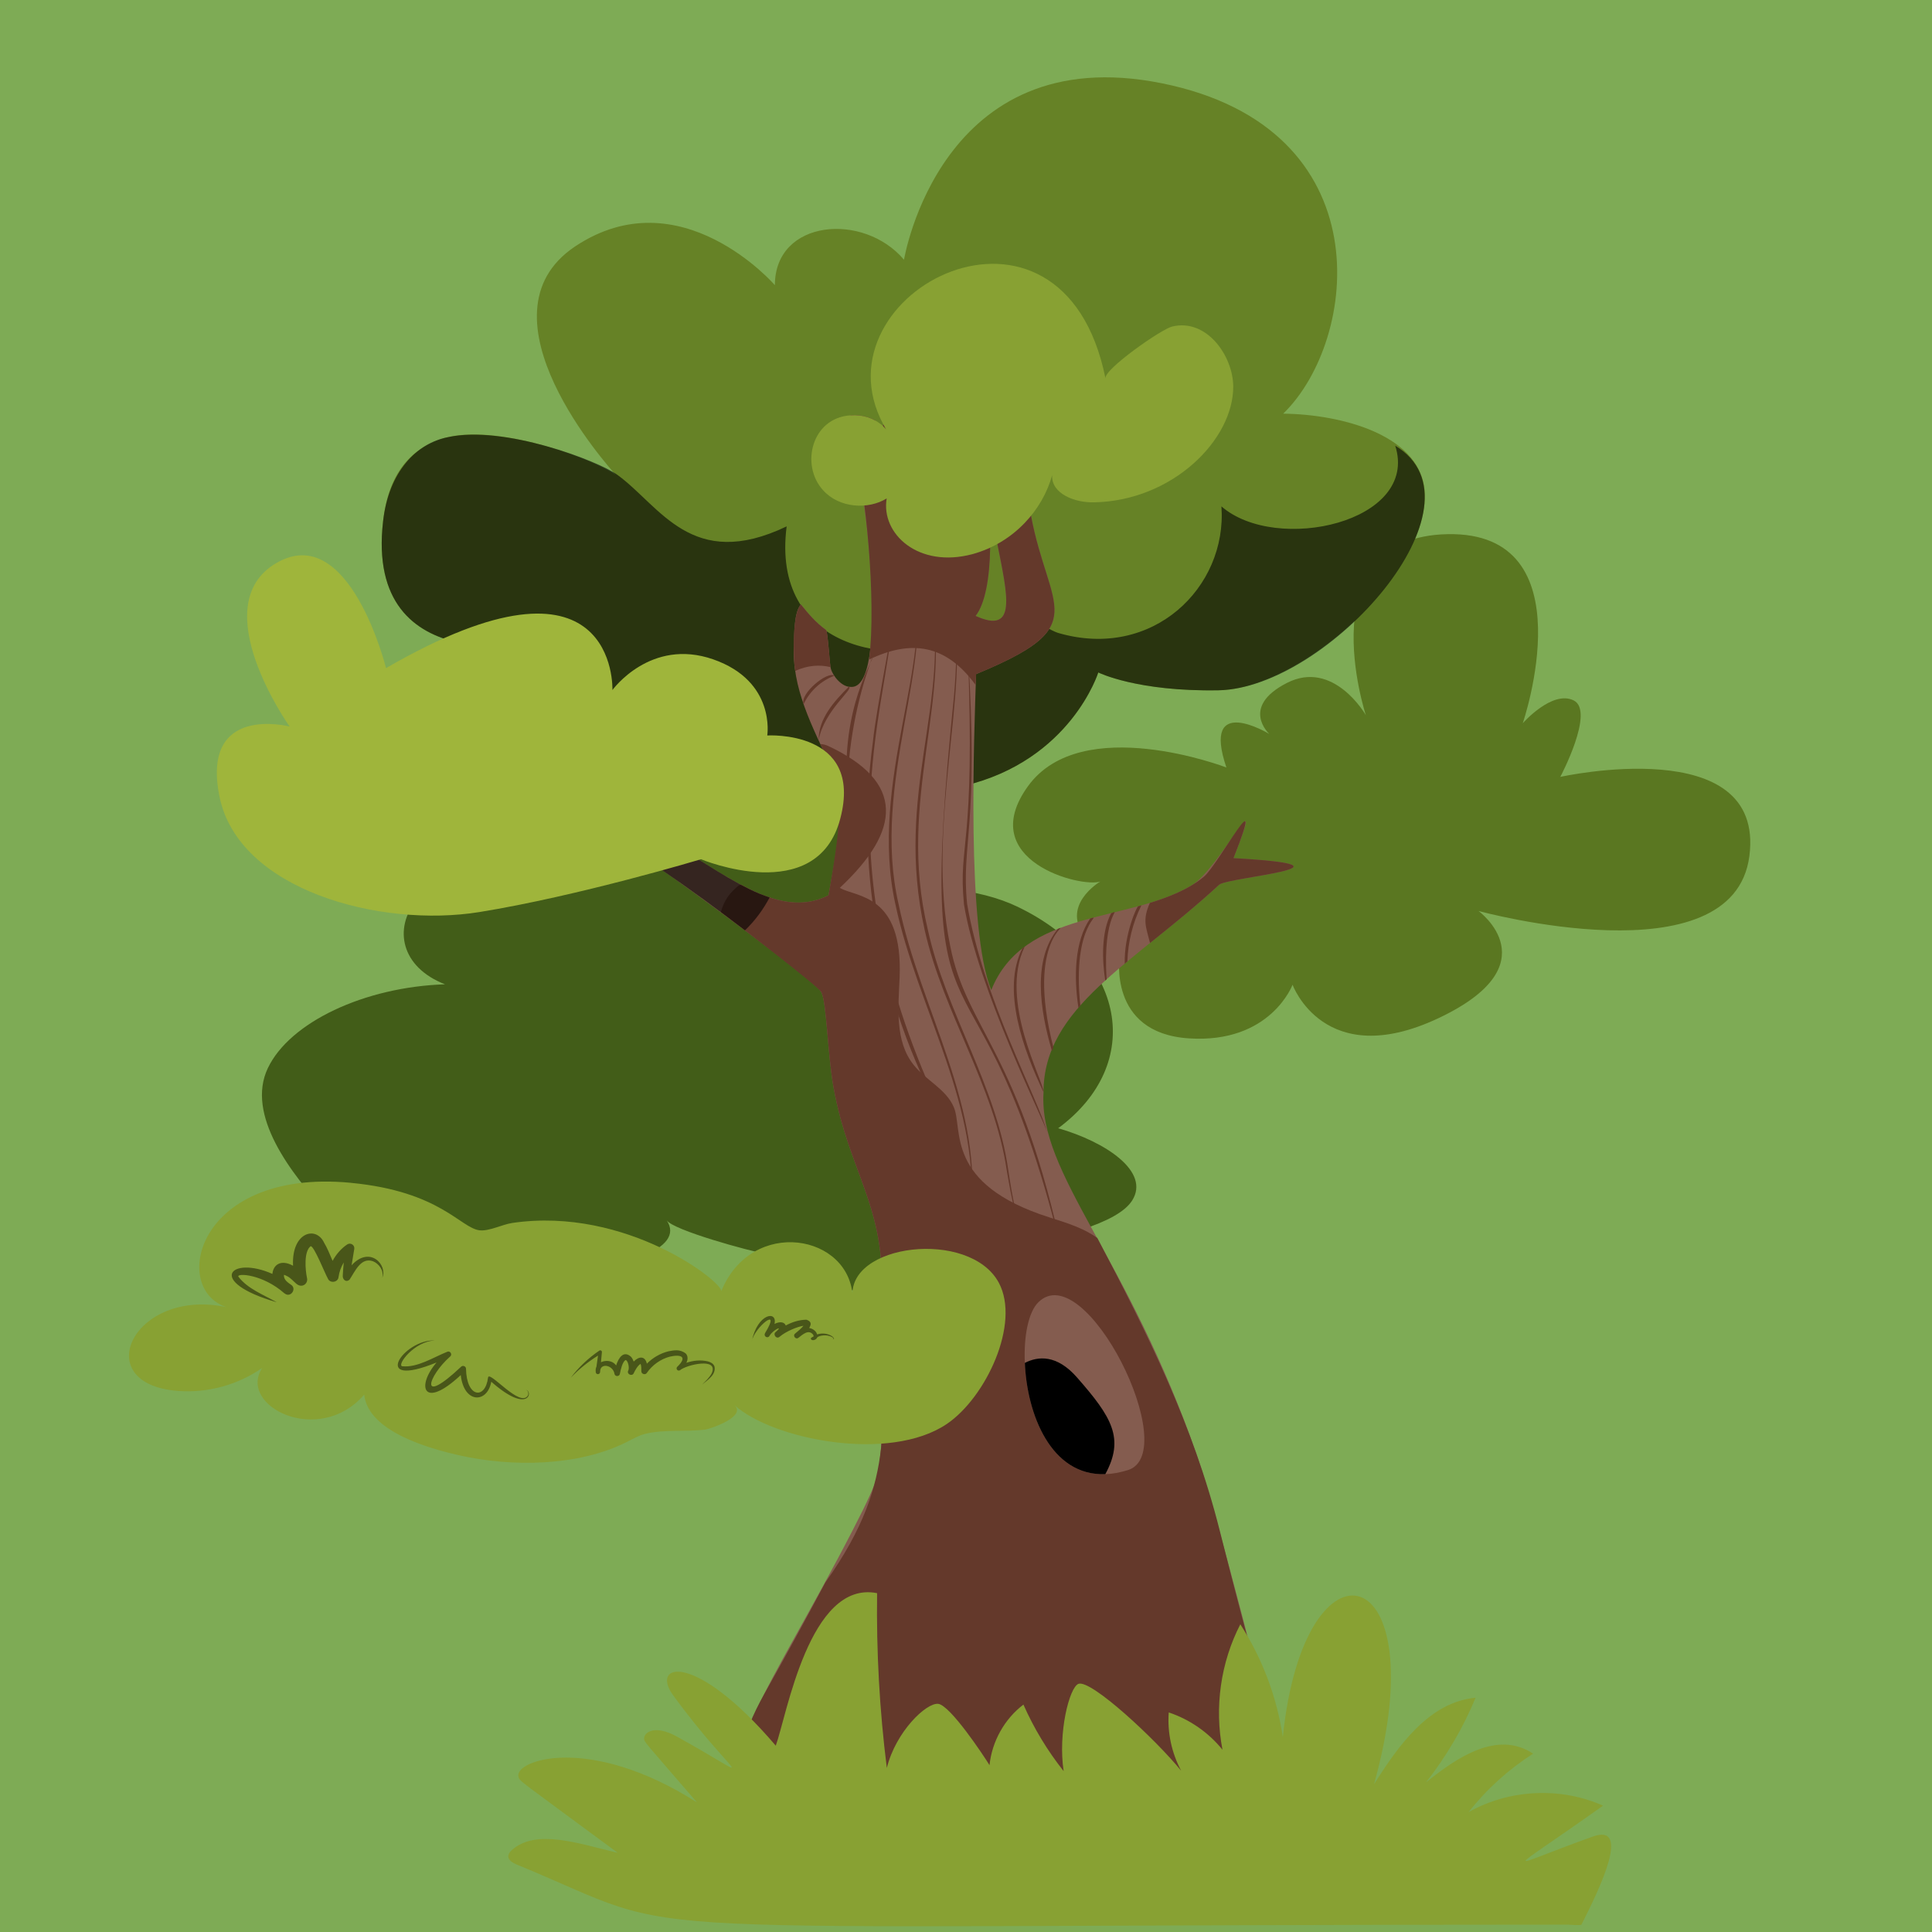 <?xml version="1.0" encoding="UTF-8"?>
<svg xmlns="http://www.w3.org/2000/svg" viewBox="0 0 186.357 186.357">
  <g style="isolation: isolate;">
    <g id="Layer_2" data-name="Layer 2">
      <g id="lvl_1_-_tamplo" data-name="lvl 1 - tamplo">
        <g>
          <rect width="186.357" height="186.357" style="fill: #7eab55;"/>
          <g>
            <path d="m25.835,103.033c2.102-4.424,9.303-7.832,17.09-8.089-4.28-1.663-4.968-5.418-2.742-8.139,4.317-5.276,22.301-10.758,33.348-9.56,7.734.838,14.656,5.411,12.605,9.883,2.435-2.235,8.431-1.369,11.937.299,10.518,5.004,12.416,15.17,3.998,21.401,4.556,1.306,8.908,4.181,7.131,6.976-2.826,4.447-22.969,5.745-23.206,5.911-.489.343-.746,1.032-1.108,1.491-.71.902-1.918,1.385-3.055,1.222-1.653-.238-2.849-1.647-4.288-2.493-1.153-.678-2.257-.724-3.525-.951-1.822-.326-9.066-2.318-9.716-3.276,3.753,5.53-24.447,8.137-32.627-.601-3.693-3.945-7.971-9.594-5.843-14.074Z" style="fill: #425d18;"/>
            <path d="m118.296,74.031s-13.97-5.368-19.144,1.811,5.174,9.831,6.985,9.184c0,0-4.054,2.378-1.294,5.562,2.761,3.184,3.163,1.552,3.163,1.552,0,0-1.223,7.502,6.668,8.02,7.89.517,10.004-5.174,10.004-5.174,0,0,3.06,8.408,14.055,3.234,10.995-5.174,3.881-10.348,3.881-10.348,0,0,24.577,6.726,26.129-5.303,1.552-12.03-18.239-7.632-18.239-7.632,0,0,3.363-6.338,1.294-7.373-2.07-1.035-4.915,2.199-4.915,2.199,0,0,6.338-18.497-7.244-18.238-13.582.259-7.89,17.462-7.89,17.462,0,0-3.104-5.433-7.632-3.104-4.527,2.328-1.682,4.915-1.682,4.915,0,0-6.597-4.01-4.139,3.234Z" style="fill: #5a7721;"/>
            <path d="m137.439,47.845c0,7.771-11.992,18.593-19.886,18.739-7.893.146-11.614-1.72-11.614-1.72,0,0-2.647,8.491-12.981,10.943-10.321,2.452-22.009-1-25.498-5.624l-3.489-4.612c-10.807,4.517-14.414.509-10.943-3.733-.378.085-17.873,4.136-16.079-11.541.517-4.653,2.664-6.924,5.502-7.918,4.878-1.707,14.268,1.643,16.946,3.428-.622-.695-13.859-15.384-3.929-22.033,10.175-6.783,19.276,3.733,19.276,3.733,0-6.351,8.558-7.071,12.456-2.452,0,0,3.489-21.337,24.888-17.019,21.411,4.331,18.971,24.802,11.687,31.866,5.616.057,13.664,2.09,13.664,7.942Z" style="fill: #668226;"/>
            <g style="mix-blend-mode: soft-light; opacity: .6;">
              <path d="m117.553,66.584c-7.893.146-11.614-1.72-11.614-1.72,0,0-2.647,8.491-12.981,10.943-10.321,2.452-22.009-1-25.498-5.624l-3.489-4.612c-10.807,4.517-14.414.509-10.943-3.733-.378.085-17.873,4.136-16.079-11.541.537-4.827,3.268-7.557,6.246-8.125,5.371-1.191,14.469,2.259,16.363,3.635,4.127,2.999,7.157,9.36,16.321,4.966-1.523,11.782,10.174,13.886,17.331,10.737.67-.295,1.345-.644,2.077-.666.842-.026,1.752.374,2.486-.039.55-.309.846-1.017,1.554-.966.796.058,1.924.975,2.769,1.22,9.082,2.636,16.287-4.397,15.721-12.215,5.3,4.61,19.109,1.524,16.765-5.853,9.372,5.641-6.526,23.397-17.03,23.592Z"/>
            </g>
            <path d="m100.657,105.355c-.503,7.928,8.173,15.758,14.896,35.319,1.796,5.111,7.239,26.758,7.271,26.889.659,2.708,1.013,3.026-1.94,3.977-17.161,5.513-16.909,3.998-43.578,2.001-.271-.028-3.145-.192-3.453-.5-6.038-2.174.516-10.126,8.393-25.437,2.965-5.736,2.414-5.407,2.757-8.149v-.098c.11-1.793.061-4.184-.61-5.075-.408-.814-7.859-4.382-16.421-1.915-9.443,2.721-28.499,5.478-29.963-3.404,0,0,5.514,7.418,25.18,1.891,24.599-6.844,21.724-4.145,21.813-5.893.512-8.454-3.135-11.919-4.599-20.069-.586-3.221-.659-8.271-1.196-9.211-.554-1.038-12.706-9.953-15.328-11.747-1.209-.827-4.982-2.333-4.538-4.09.77-3.038,9.28,4.874,14.901,6.723,1.94.647,3.819.732,5.673-.207.647-3.648,1.83-8.918.22-12.419-1.78-3.89-3.795-7.534-3.562-11.87.037-.915.024-3.099.683-3.758.72.903,1.464,1.769,2.416,2.452.182.121.373,3.528.464,3.709.182.73,1.051,1.781,1.891,1.781,3.859.399,1.369-19.687.439-22.167-.561-1.513-.695-3.111-.427-4.026.83-.061,1.659.098,2.367.488.855,1.176.545,1.117.756.537,4.016-16.165,10.601-2.952,10.345,11.748-.049,2.928-.476,5.38-1.403,6.576,4.05,1.842,3.062-2.037,2.098-6.942-1.659-8.351-1.202-10.448,4.404-16.933,1.684-1.928,3.257-3.294,3.843-2.757,1.17,1.027-5.651,5.76-5.6,10.724.152,15.074,8.783,15.949-4.697,21.52-.188,5.809-.947,24.657,1.464,30.475,3.123-7.834,13.273-6.483,19.264-10.065,2.683-1.49,7.561-11.402,4.099-2.66,13.444.756-.61,1.842-1.379,2.562-8.344,7.683-16.946,11.805-16.946,20.02Z" style="fill: #845c4f;"/>
            <path d="m120.884,171.539c-12.502,4.016-15.435,4.171-25.522,3.526-.913-.057-20.862-1.379-21.508-2.025-3.794-1.366-2.318-5.746-.122-9.662,2.013-3.562,3.965-7.137,5.88-10.736,3.77-5.303,4.932-9.189,5.368-12.895,0-.351.504-4.2-.586-5.465-.199-.397-2.753-1.628-5.38-2.245.134-1.769.268-3.538.366-5.295,6.808-1.44,5.563-.586,5.624-1.781.512-8.454-3.135-11.919-4.599-20.069-.586-3.221-.659-8.271-1.196-9.211-.292-.547-8.184-6.592-9.674-7.698.207-.781.586-1.501,1.183-2.086,1.121-1.059.229-.414,3.526.671,1.94.647,3.819.732,5.673-.207,1.782-10.053,1.084-10.418-.793-14.591.256.012.488.061.732.171,7.457,3.48,7.088,8.149,1.147,13.7,1.555.924,6.114.538,5.771,8.662-.122,2.891-.464,6.112,1.33,8.381,1.171,1.501,3.148,2.355,3.892,4.099.932,2.11-.941,7.419,9.248,10.65,1.952.61,3.343,1.086,4.599,1.976,4.755,9.033,9.245,18.027,11.81,28.23,6.215,24.771,7.071,22.662,3.233,23.899Z" style="fill: #64392b;"/>
            <path d="m99.449,49.748c1.745,9.199,6.039,10.589-5.295,15.274,0,0-.012.378-.049,1.049-2.881-3.961-6.265-4.375-10.272-2.452.723-5.673-.39-16.929-1.366-19.532-.561-1.513-.695-3.111-.427-4.026.83-.061,1.659.098,2.367.488.855,1.176.545,1.117.756.537,4.016-16.165,10.601-2.952,10.345,11.748-.049,2.928-.476,5.38-1.403,6.576,4.05,1.842,3.062-2.037,2.098-6.942-1.654-8.322-1.203-10.477,4.404-16.921.439.451.842.927,1.208,1.427-2.941,3.775-3.681,5.717-2.367,12.773Z" style="fill: #64392b;"/>
            <g style="mix-blend-mode: soft-light; opacity: .6;">
              <path d="m74.238,86.566c-.628,1.175-1.429,2.27-2.381,3.172-4.975-3.8-11.45-8.43-16.05-10.741.071-.456.193-.882.375-1.277,7.144,1.348,12.848,7.133,18.056,8.846Z"/>
            </g>
            <path d="m37.236,64.445s-3.522-14.23-10.567-10.144c-7.045,4.086,1.268,15.78,1.268,15.78,0,0-8.595-2.254-6.763,6.763,1.832,9.017,15.498,12.68,25.079,11.13,9.581-1.55,21.366-5.093,21.366-5.093,0,0,11.18,4.67,13.435-3.924,2.254-8.594-7.045-8.015-7.045-8.015,0,0,.845-5.228-5.213-7.342-6.058-2.113-9.722,2.959-9.722,2.959,0,0,.564-15.075-21.838-2.113Z" style="fill: #9fb53b;"/>
            <path d="m118.956,37.243c.048,5.154-5.859,11.09-13.469,11.212-1.793.037-4.087-.817-4.001-2.611-.906,3.311-3.67,6.496-7.662,7.601-5.239,1.411-8.874-1.963-8.296-5.368-1.767,1.1-4.582.955-6.149-.805-2.187-2.416-1.097-6.969,2.66-7.21,1.155-.085,2.252.245,3.123,1.025.48.48.355.479.036-.159-6.821-12.799,17.267-25.065,21.435-4.428-.171-.866,5.392-4.758,6.429-5.002,3.318-.805,5.856,2.806,5.893,5.746Z" style="fill: #88a133;"/>
            <path d="m108.805,141.799c-.78.243-1.51.375-2.189.395-5.259.193-7.559-5.806-7.761-10.73-.122-2.604.355-4.904,1.287-5.836,4.529-4.529,13.973,14.489,8.663,16.172Z" style="fill: #845c4f;"/>
            <g style="mix-blend-mode: soft-light;">
              <path d="m106.616,142.194c-5.259.193-7.559-5.806-7.761-10.73,1.256-.648,3.07-.841,5.036,1.408,3.354,3.82,4.6,5.867,2.726,9.322Z"/>
            </g>
            <path d="m33.852,114.092c-15.423-1.475-17.632,11.117-11.361,12.145-9.395-2.509-14.293,7.275-5.279,7.933,2.844.207,5.75-.593,8.087-2.227-2.411,3.645,5.434,7.654,9.832,2.579.372,3.587,6.358,5.218,9.128,5.847,5.079,1.153,11.503,1.095,16.237-1.296.569-.287,1.125-.619,1.745-.769,1.851-.449,3.925-.168,5.815-.415.437-.057,4.012-1.247,2.775-2.365,3.693,3.34,14.962,5.577,20.498,1.829,3.777-2.557,7.119-9.698,5.016-13.621-2.801-5.226-14.781-3.785-14.092,1.505-.151-6.189-9.742-7.924-12.69-.669.316-.778-9.095-8.237-20.161-6.602-.924.137-2.243.812-3.135.708-1.867-.219-3.772-3.752-12.415-4.579Z" style="fill: #88a133;"/>
            <path d="m33.914,122.042c.102-.629.224-1.351.258-1.567.062-.382-.364-.656-.685-.436-.591.398-1.062.952-1.404,1.58-.274-.657-.574-1.349-.819-1.745-.78-1.676-3.158-1.019-2.997,2.216-1.186-.646-1.911-.086-1.991.789-4.022-1.794-6.486.73.416,2.734-1.269-.725-2.81-1.295-3.702-2.473-.146-.36,2.341-.243,4.44,1.61l.003-.004c.049.026.088.07.139.092.527.257,1.017-.514.546-.88-.325-.238-.767-.482-.73-.993.926.29,1.13,1.179,1.797,1.038.319-.082.511-.408.429-.727-.167-.776-.317-2.553.346-3.066.318-.085,1.4,2.667,1.665,3.115.194.489.98.388,1.032-.146.065-.491.243-.972.501-1.408-.046.533-.087,1.047-.092,1.216-.058.426.311.762.659.435.529-.802,1.102-2.189,2.259-1.761.566.229,1.067.887.889,1.584.544-1.18-1.164-3.144-2.958-1.202Z" style="fill: #495619;"/>
            <g>
              <path d="m78.66,128.928c.063-.34-.552-.989-1.467-.364,2.147-1.789-1.227-.758-2.175.143,1.404-1.22-.37-1.166-1.008.014,1.629-2.694-.934-1.736-1.495.649l7.789-.189c.482.003-.576-.824-1.643-.255Z" style="fill: #88a133;"/>
              <path d="m78.815,128.715c-.08-.323-.421-.558-.74-.613-.098-.013.49-.548-.294-.806-.726.013-1.38.231-1.99.559-.091-.272-.464-.461-1.083-.154.296-1.328-1.648-1.016-2.193,1.669.233-1.318,2.946-3.511,1.28-.78l.003.001c-.18.329.276.562.434.248l.001 0c.311-.55,1.424-1.081.591-.359l.001.001c-.311.207.063.761.399.44l0.0 0c.622-.523,1.725-.962,2.274-1.038-.207.268-.521.512-.794.743l.001.001c-.283.213.057.627.315.41.368-.271.966-.874,1.419-.29.123.274-.066.125-.233.353.022.278.496.19.604-.063.04-.13.681-.359,1.25-.15.108.021.542.245.246.295.484.06-.361-.821-1.488-.468Z" style="fill: #495619;"/>
            </g>
            <path d="m65.655,132c.427.268.207.451-.354,1.159-.122-.512-.378-.598-.646-.464-.012,0-.012.012-.025.012-.378.195-.451.732,0-.744.085-.268-.134-.305-.439-.037-.22.183-.476.5-.683.988-.073-.122-.256-.085-.378-.037-2.269,1.061-2.379-.622-3.135.342.281.464-1.318-.146-1.342.268-.134-.085-.256-.159-.354-.22-.317-.183-.5-.22-.634-.11-.073.049-.134.134-.195.256.037-.537-.159-.488-.39-.11-.671-.903.854-4.575.671-1.452.073-.073.159-.134.256-.183.207-.098.451-.11.683-.049.293.049.586.232.805.512.293-.342.22-1.049.744-1.11.537-.061.598.817.83.842.293.037.342-.756.866-.293.964.866.512-.842,3.379-1.025.659-.049,1.049.464.342,1.452Z" style="fill: #88a133;"/>
            <path d="m68.916,131.8c-.107-.288-.393-.414-.632-.482-.7-.165-1.411-.088-2.082.135.148-.269.179-.642-.043-.884-.577-.465-1.163-.317-1.672-.228-.795.195-1.516.617-2.092,1.194-.175-.765-.771-.723-1.269-.201-.06-.162-.139-.318-.254-.458-.732-.659-1.208.102-1.442.834-.014-.017-.022-.037-.037-.054-.34-.427-.971-.477-1.425-.258.043-.485.087-.972.09-.975.015-.129-.141-.223-.248-.146-1.056.721-1.998,1.602-2.755,2.615.785-.829,1.673-1.54,2.629-2.136l-.153,1.069c-.064.137-.093.295-.068.476l-.001.008h.002c.003.024-.004.043.002.067.018.09.091.163.187.171.115.011.217-.074.227-.189.001-.001.008-.077.017-.179.105-.732,1.25-.483,1.377.353.056.266.473.261.517-.013.078-.401.241-1.152.548-1.334.233.016.409.792.25,1.032-.147.344.392.578.542.234.14-.308.388-.735.655-.893.084.182.077.469.075.698-.013.276.381.407.533.169.523-.755,1.325-1.333,2.22-1.567,1.042-.242,1.745-.009.718.975-.075.069-.093.184-.036.272.063.099.195.128.294.064.598-.521,3.787-1.284,3.051.311-.221.412-.586.745-.928,1.081.515-.44,1.39-.952,1.203-1.765Z" style="fill: #495619;"/>
            <path d="m50.734,134.074c.225.055.263.334.198.51-.73,1.308-3.774-2.488-3.856-1.702-.264,2.142-2.075,1.952-2.126-.854.004-.233-.304-.366-.471-.198-4.132,3.9-3.218.927-1.052-.989.234-.193-.013-.587-.291-.449-1.354.539-2.877,1.549-4.342,1.393-.543-.119,1.183-2.438,3.179-2.485-3.063-.173-6.349,4.771.134,2.123-1.979,2.307-1.288,4.601,2.337,1.214.304,2.769,2.563,2.752,2.944.642,3.654,3.212,4.041.884,3.346.794Z" style="fill: #495619;"/>
            <path d="m79.673,60.765c.171.122.317,2.879.439,3.587-1.045-.261-2.214-.184-3.416.366-.18-1.296-.308-5.536.561-6.405.72.903,1.464,1.769,2.416,2.452Z" style="fill: #64392b;"/>
            <path d="m117.602,85.335c-2.153,1.983-4.279,3.709-6.673,5.624-.371-1.51-.769-2.183-.012-3.867,1.807-.556,3.785-1.322,5.221-2.538,1.379-1.147,6.185-10.223,2.843-1.781,13.444.756-.61,1.842-1.379,2.562Z" style="fill: #64392b;"/>
            <path d="m152.541,185.647c-.048.094-1.233,0-1.339,0-97.344,0-83.263,1.647-101.359-5.797-.793-.326-1.113-.812-.477-1.388,2.326-2.104,6.455-.631,10.224.261-9.59-7.098-9.475-6.875-9.586-7.369-.353-1.573,6.835-4.11,17.226,2.503-5.17-6.002-5.12-5.822-5.099-6.204.029-.542.997-1.349,3.2-.125,8.363,4.645,5.607,4.226-.412-4.019-2.206-3.022,2.025-4.374,9.909,4.875,1.048-2.857,3.236-16.008,9.774-14.711-.073,5.636.232,11.273.939,16.86.866-3.502,3.806-6.307,4.953-6.185,1.159.134,4.343,4.929,4.953,5.917.232-2.281,1.44-4.453,3.27-5.844,1.013,2.294,2.318,4.453,3.88,6.417-.561-3.672.549-8.088,1.427-8.418,1.22-.451,7.491,5.404,9.906,8.381-.915-1.72-1.342-3.684-1.196-5.624,2.025.671,3.843,1.94,5.185,3.599-.793-4.075-.183-8.406,1.72-12.102,2.111,3.282,3.526,7.015,4.099,10.882,2.062-20.276,14.908-17.324,8.796,4.551,2.367-3.77,5.356-7.942,9.796-8.345-1.208,2.928-2.83,5.673-4.782,8.162,3.013-2.428,6.893-5.051,10.333-2.769-2.367,1.513-4.478,3.416-6.222,5.636,3.916-2.208,8.869-2.452,12.968-.622-9.918,7.051-9.65,6.088-1.013,2.989,3.751-1.351.736,4.928-1.073,8.491Z" style="fill: #88a133;"/>
            <path d="m86.204,58.827c-.602,10.204-7.3,24.419,5.364,50.057-6.491-11.205-9.138-24.48-7.37-37.324.331-3.395,2.311-12.733,2.006-12.733Z" style="fill: #64392b;"/>
            <path d="m87.994,56.15c2.371,7.122-4.017,19.375-1.321,31.045,2.127,10.324,8.364,19.75,6.915,30.363,1.192-10.708-5.062-20.136-7.213-30.301-2.637-11.813,3.846-23.941,1.619-31.107h0Z" style="fill: #64392b;"/>
            <path d="m89.699,57.064c2.316,10.338-3.234,19.917-.212,32.566,1.737,8.003,6.638,15.082,7.775,23.276.425,2.674.789,5.483,2.381,7.757-1.634-2.244-2.056-5.07-2.528-7.732-1.201-8.205-6.121-15.177-7.925-23.234-2.949-13.288,2.625-21.978.509-32.634h0Z" style="fill: #64392b;"/>
            <path d="m91.89,59.069c1.749,7.023-2.646,20.548-.242,32.139,1.581,8.142,6.771,10.18,10.949,30.248-8.295-34.27-14.504-15.893-10.574-54.353.495-5.683-.01-8.034-.134-8.034Z" style="fill: #64392b;"/>
            <path d="m100.998,109.174c-.225-.902-6.694-13.844-8.015-21.935-.58-6.112,1.122-5.032.366-24.57,1.133,17.251-.662,18.648-.061,24.534,1.543,9.054,6.788,18.692,7.71,21.972Z" style="fill: #64392b;"/>
            <path d="m100.657,105.343c-1.952-4.062-4.075-9.906-2.037-13.871,0-.029-.017.038.22-.159-2.519,5.215,1.818,12.916,1.818,14.03Z" style="fill: #64392b;"/>
            <path d="m101.608,101.036c0,.009-.131.346-.134.354-1.183-3.977-1.879-8.845.561-11.785,1.404-.56-3.17.756-.427,11.431Z" style="fill: #64392b;"/>
            <path d="m104.207,96.998l-.183.22c-.451-2.94-.39-6.429,1.135-8.625,1.321-.378-1.797.29-.952,8.406Z" style="fill: #64392b;"/>
            <path d="m106.744,94.461c-.049.037-.098.085-.134.122-.317-2.037-.378-4.709.573-6.503,1.084-.361-.86-.155-.439,6.38Z" style="fill: #64392b;"/>
            <path d="m110.099,87.324c-.842,1.684-1.293,3.538-1.354,5.417-.085.061-.171.134-.256.22-.072-2.815,1.173-5.551,1.306-5.551.11-.024.207-.049.305-.085Z" style="fill: #64392b;"/>
            <path d="m84.12,63.465c-1.521,4.166-2.324,8.523-2.395,12.957-.661-8.286,2.697-12.957,2.395-12.957Z" style="fill: #64392b;"/>
            <path d="m78.965,71.391c-.024-2.05,1.476-3.733,2.904-5.148.58.145-2.386,2.288-2.904,5.148Z" style="fill: #64392b;"/>
            <path d="m80.478,65.181c-1.305.5-2.367,1.488-2.965,2.745-.384-1.022,2.318-3.231,2.965-2.745Z" style="fill: #64392b;"/>
            <path d="m79.99,63.205c-2.526-.18-3.355,1.429-3.355.915.793-.915,2.135-1.342,3.331-1.147.012.085.024.159.024.232Z" style="fill: #64392b;"/>
          </g>
        </g>
      </g>
    </g>
  </g>
</svg>